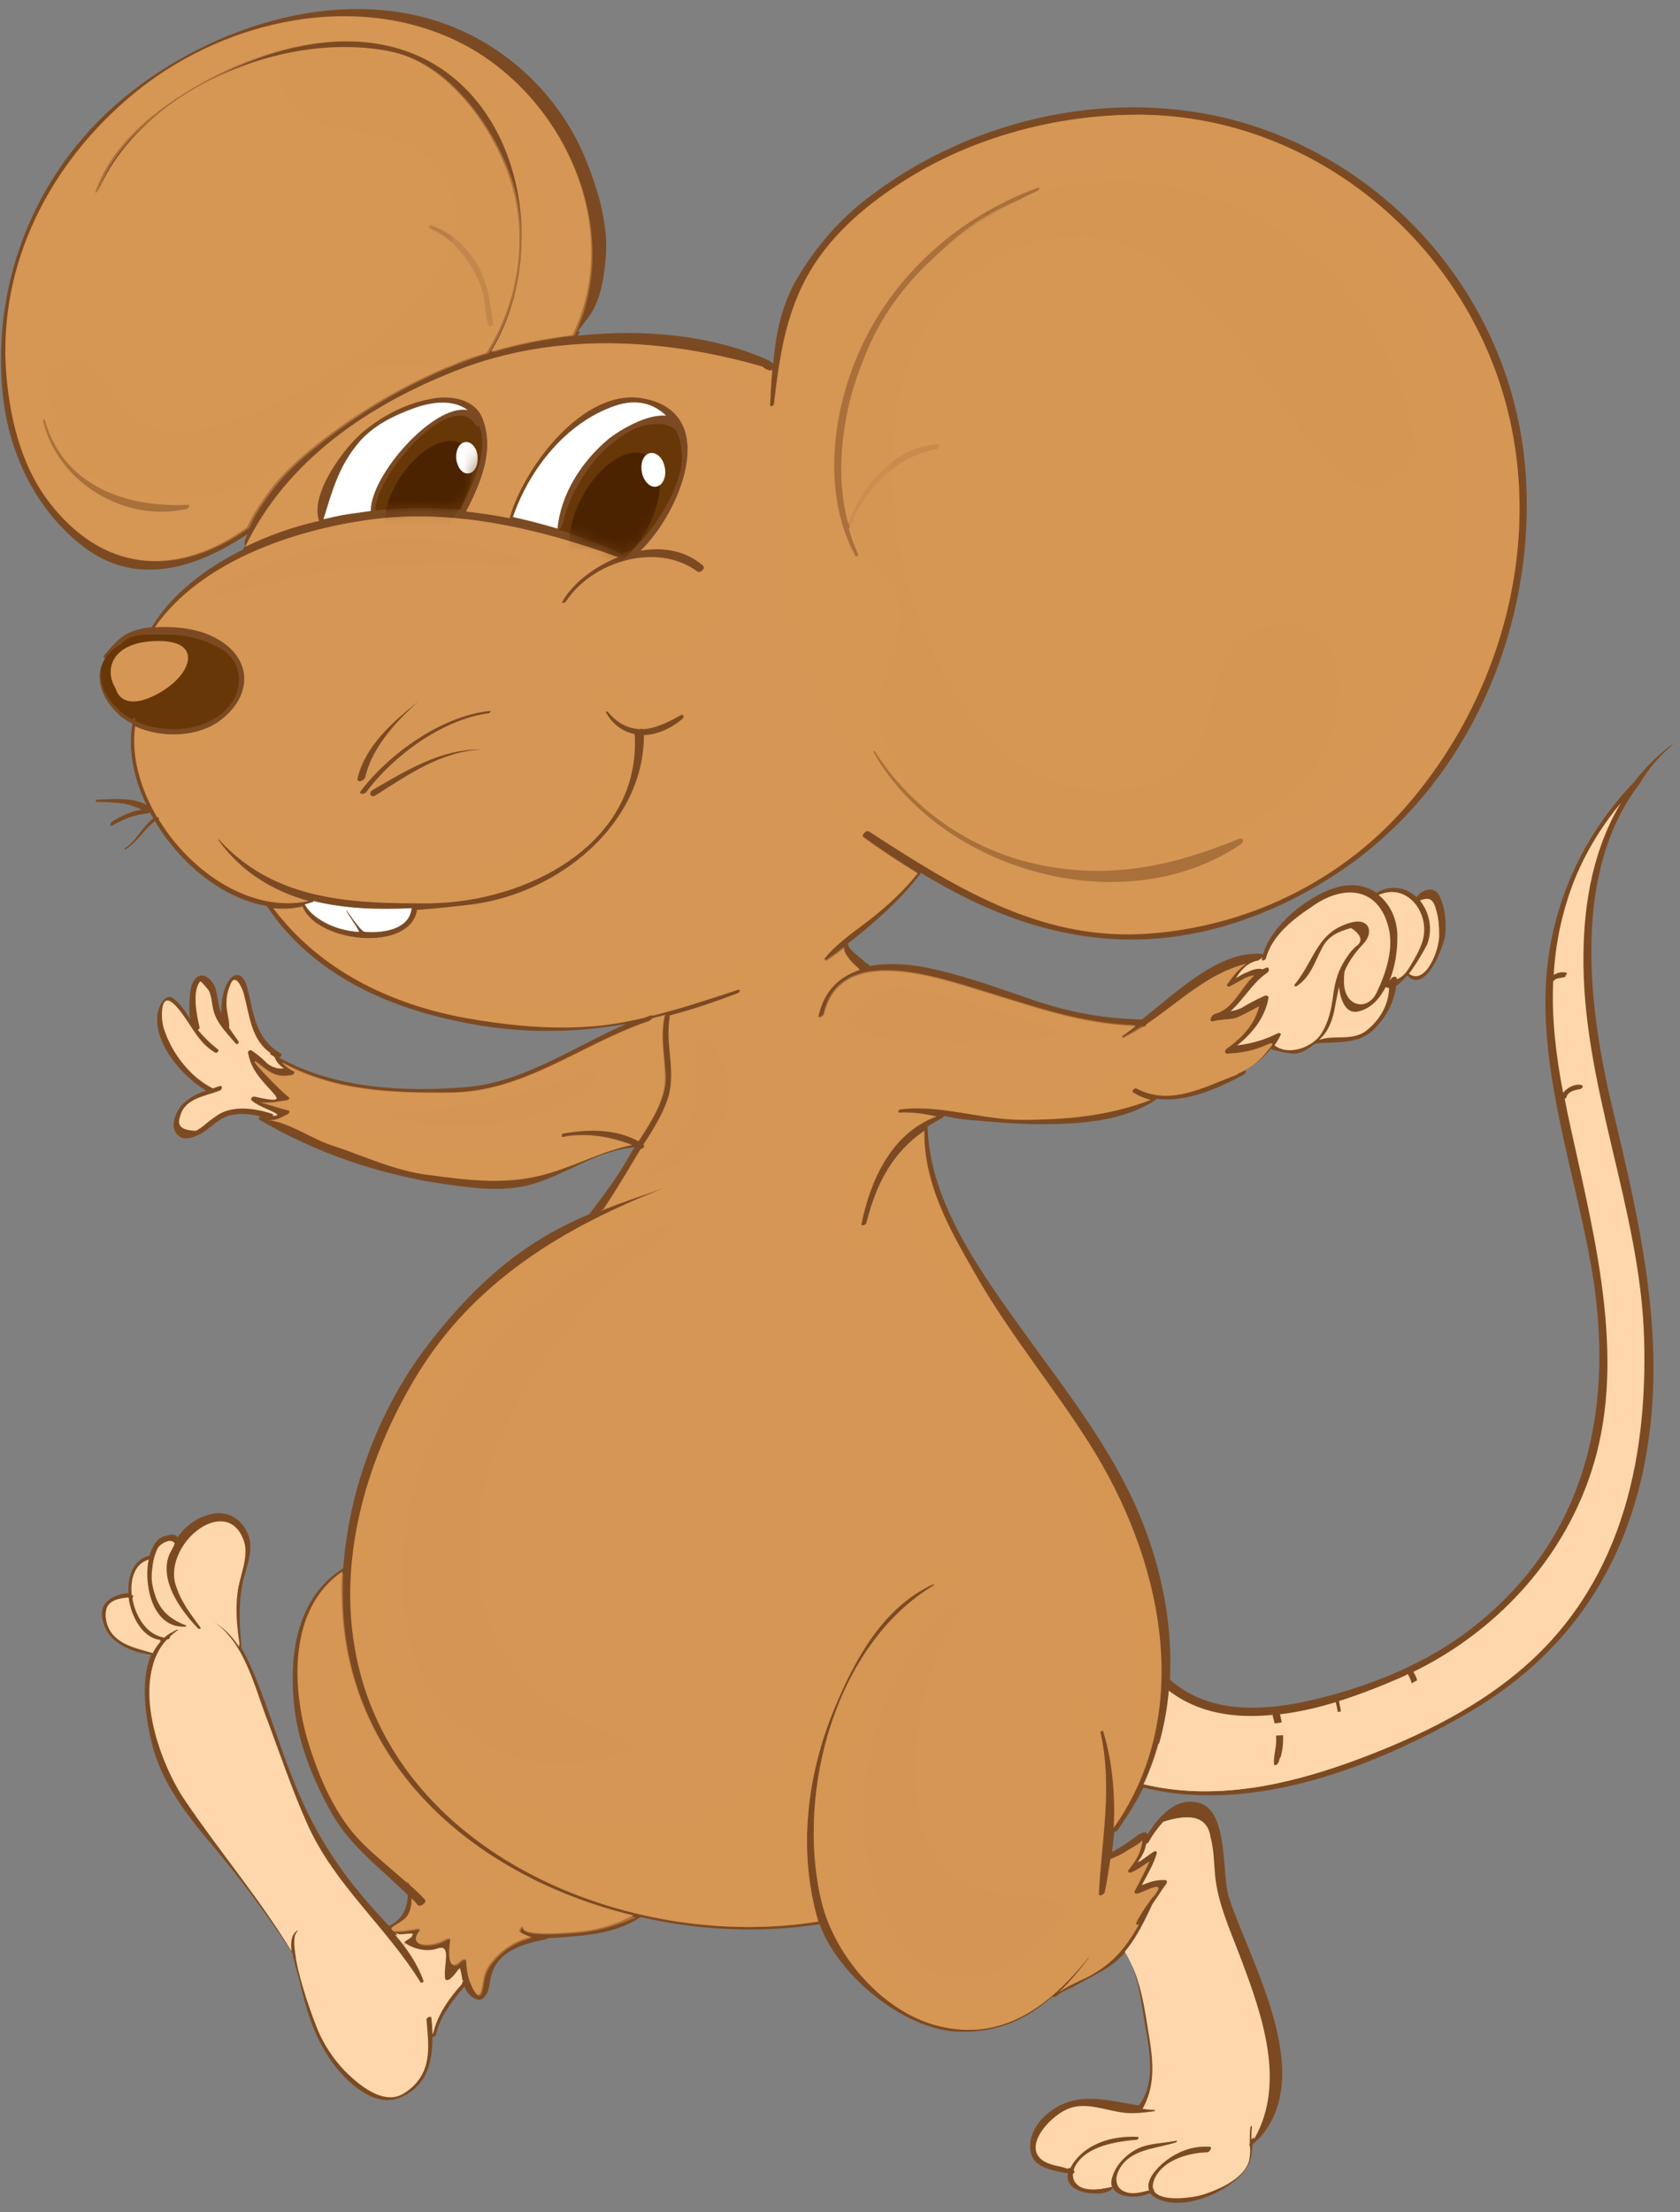 <svg width="136" height="179" viewBox="0 0 136 179" fill="none" xmlns="http://www.w3.org/2000/svg">
<rect x="0" y="0" width="136" height="179" fill="#808080" stroke="none"/>
<path d="M132.288 63.275C128.766 66.931 126.359 71.522 125.467 76.694C123.907 85.744 127.83 95.284 129.078 104.156C130.505 114.633 128.186 124.307 119.805 131.217C116.372 134.07 112.271 135.898 107.991 137.102C103.667 138.305 98.362 139.152 94.706 135.898C94.973 130.949 93.814 125.822 91.63 121.186C89.401 116.505 86.191 112.359 83.159 108.168C79.637 103.264 75.224 97.38 75.09 91.138C75.447 90.915 75.848 90.692 76.249 90.469C76.338 90.425 76.383 90.336 76.427 90.291C77.052 90.425 77.72 90.559 78.344 90.603C80.351 90.781 82.268 90.96 84.274 90.96C87.439 90.96 91.006 90.737 93.68 88.909C96.043 89.221 98.718 88.017 100.68 86.948C100.814 86.903 100.903 86.68 100.814 86.591C101.616 86.145 102.329 85.566 102.909 84.808C102.909 84.808 102.909 84.808 102.909 84.852C102.909 84.897 102.953 84.941 103.043 84.941C103.578 85.075 104.113 85.209 104.648 85.254C105.272 85.298 105.896 84.897 106.431 84.451C108.036 84.228 109.819 84.585 111.112 83.381C112.137 82.445 112.85 81.152 113.029 79.77C113.296 79.592 113.608 79.28 113.92 78.923C115.347 80.483 116.863 76.694 116.997 75.624C117.086 74.599 116.997 73.395 116.506 72.459C116.105 71.656 115.08 71.968 114.678 72.592C113.876 71.835 112.672 71.522 111.424 72.236C110.532 71.612 109.373 71.433 108.08 71.835C105.807 72.548 102.909 74.866 102.24 77.229C102.24 77.229 102.196 77.184 102.151 77.184C98.718 76.872 95.285 80.26 92.432 82.489C89.089 82.4 86.369 81.865 83.293 80.795C80.484 79.815 77.72 78.834 74.823 78.254C73.351 77.987 71.791 77.897 70.409 78.165C70.365 78.031 70.186 77.942 70.097 77.898C69.874 77.719 69.696 77.541 69.473 77.363C69.25 77.184 69.027 77.006 68.849 76.783C68.76 76.694 68.715 76.56 68.626 76.471C68.67 76.471 68.715 76.382 68.626 76.382C68.581 76.382 68.537 76.382 68.537 76.426C70.721 74.732 72.906 72.815 74.555 70.631C79.325 73.529 84.408 75.668 90.203 75.981C97.113 76.382 103.979 73.796 109.507 69.784C119.27 62.651 124.352 50.213 123.505 38.309C122.658 26.049 114.678 15.35 103.31 10.847C92.209 6.434 78.969 9.019 69.74 16.42C67.645 18.114 65.906 20.209 64.524 22.528C63.276 24.668 62.786 27.03 62.607 29.393C62.563 29.393 62.518 29.349 62.474 29.349C62.429 29.304 62.384 29.259 62.34 29.215H62.295L62.251 29.17C57.703 27.119 52.131 26.584 46.781 27.164C46.825 27.119 46.825 27.03 46.915 26.896C46.959 26.807 46.781 26.807 46.736 26.896C47.138 26.228 47.762 25.648 48.163 24.801C48.698 23.642 48.876 22.394 49.01 21.19C49.322 18.381 48.475 15.528 47.45 12.987C45.666 8.529 42.189 4.829 37.909 2.733C29.082 -1.591 18.115 1.619 10.759 7.325C3.136 13.21 -0.787 22.528 0.238 32.068C0.773 36.749 2.868 41.118 6.524 44.06C10.893 47.582 15.841 46.022 20.032 43.213C19.943 43.392 19.898 43.57 19.809 43.793C19.765 43.927 19.809 44.06 19.854 44.194C19.854 44.194 19.809 44.194 19.809 44.239C19.72 44.328 19.675 44.372 19.675 44.462C16.644 45.977 13.925 48.028 12.275 50.748C11.963 50.792 11.695 50.792 11.428 50.881C10.001 51.149 9.333 51.951 8.441 53.021C8.307 53.155 8.441 53.289 8.53 53.244C7.594 54.626 8.129 56.454 9.6 57.791C9.912 58.103 10.313 58.371 10.715 58.549C10.358 60.645 10.804 62.963 11.874 65.147C10.804 64.479 9.021 64.657 7.861 64.701C7.772 64.701 7.683 64.88 7.817 64.88C8.53 64.88 9.243 64.924 9.957 65.014C10.492 65.103 10.982 65.281 11.473 65.504C10.626 65.638 9.778 66.039 9.065 66.485C8.887 66.618 8.887 66.93 9.154 66.752C10.046 66.262 10.938 65.905 11.963 65.816C12.008 65.816 12.097 65.772 12.141 65.727C12.23 65.905 12.32 66.084 12.409 66.217C11.517 66.886 11.071 68.001 10.135 68.625C10.046 68.669 10.091 68.803 10.18 68.714C11.116 68.134 11.651 67.109 12.543 66.44C14.593 69.873 17.981 72.681 21.593 73.306C25.204 78.745 31.177 81.464 37.419 82.712C42.011 83.649 46.38 83.604 50.704 82.846C46.38 84.719 42.367 87.616 37.597 87.973C32.559 88.374 27.076 88.062 22.573 85.566C22.707 85.521 22.885 85.343 22.752 85.254C20.968 84.228 20.612 82.579 20.21 80.751C20.077 80.216 19.898 78.655 19.007 78.923C18.294 79.146 17.848 80.795 17.937 81.954C17.937 81.91 17.892 81.865 17.848 81.821C17.625 81.197 17.625 80.483 17.402 79.859C17.224 79.369 16.599 78.7 16.02 79.012C15.44 79.369 15.396 80.26 15.351 80.84C15.307 81.286 15.306 81.91 15.396 82.445C15.351 82.4 15.351 82.356 15.306 82.311C14.95 81.731 14.593 81.241 14.103 80.84C13.434 80.26 12.944 81.286 12.81 81.776C12.23 84.183 14.682 87.081 16.689 88.24C16.02 88.463 15.351 88.775 14.816 89.31C14.326 89.801 13.791 90.915 14.192 91.584C14.682 92.431 15.574 92.074 16.287 91.718C17.045 91.272 17.536 90.648 18.338 90.336C19.185 90.024 20.21 90.113 21.102 90.336C20.968 90.38 20.879 90.514 21.013 90.603C25.516 93.278 30.91 95.106 36.081 95.819C38.31 96.131 40.54 96.443 42.724 95.908C45.756 95.15 48.163 93.1 51.373 92.832C51.194 93.1 51.016 93.367 50.882 93.635C49.946 95.284 48.832 96.755 47.717 98.227C45.978 98.984 44.284 99.832 42.679 100.946C39.514 103.086 36.839 105.939 34.521 108.971C30.732 113.964 28.235 120.473 27.789 126.892C24.134 129.166 23.42 133.58 23.777 137.637C24.044 140.757 25.248 143.833 26.764 146.553C28.324 149.406 30.821 151.145 33.005 153.329C33.005 154.399 32.515 155.38 31.489 155.826C30.91 155.202 30.33 154.577 29.751 153.909C27.611 151.457 25.872 148.826 24.535 145.884C23.197 142.986 22.261 139.821 21.102 136.789C20.656 135.63 20.166 134.382 19.497 133.268C19.542 133.268 19.542 133.223 19.542 133.178C19.363 131.306 19.274 129.255 19.809 127.427C20.032 126.625 20.344 125.689 20.255 124.842C20.077 123.37 18.784 122.167 17.224 122.479C15.975 122.746 15.039 123.415 14.37 124.396C14.192 124.039 13.657 124.173 13.167 124.351C12.587 124.574 12.275 125.287 12.097 125.867C10.804 126.179 10.313 127.517 10.403 128.899C9.333 128.988 8.084 129.523 8.263 130.816C8.53 132.822 10.403 133.624 12.23 133.892C11.294 136.121 11.829 139.241 12.364 141.337C13.167 144.324 15.128 146.865 17.09 149.183C19.497 152.036 21.637 154.934 23.688 158.055C23.822 158.902 24.134 159.793 24.223 160.195C24.802 162.647 25.427 164.876 26.942 166.926C28.012 168.398 30.286 170.582 32.337 169.735C34.566 168.843 35.011 166.882 35.011 164.787C35.101 164.831 35.234 164.742 35.279 164.653C35.636 163.137 36.616 161.889 37.597 160.73C37.776 161.22 38.088 161.621 38.712 161.8C39.068 161.889 39.38 161.398 39.47 161.175C39.603 160.908 39.648 160.462 39.693 160.195C40.094 157.832 42.323 157.297 44.24 156.896C44.284 156.896 44.329 156.851 44.373 156.807C45.265 156.807 46.201 156.673 46.959 156.628C48.698 156.45 50.392 156.093 51.863 155.112C56.678 156.227 61.671 156.405 66.352 155.692C67.823 159.793 73.084 164.162 77.453 164.385C80.707 164.519 83.115 163.405 85.21 161.532C85.255 161.621 85.388 161.577 85.478 161.532C85.522 161.532 85.522 161.532 85.567 161.488C85.879 161.131 86.681 160.908 87.082 160.64C87.974 160.15 88.866 159.704 89.713 159.169C90.248 158.813 90.694 158.411 91.139 157.921C91.986 159.526 92.299 161.265 92.566 163.048C92.923 165.366 93.725 168.219 92.254 170.27C92.209 170.315 92.209 170.359 92.209 170.359C89.445 169.913 86.86 169.066 84.541 171.251C83.694 172.053 83.07 173.346 83.561 174.505C83.917 175.397 85.478 175.709 86.458 175.843C86.102 177.448 88.866 177.804 89.891 177.225C89.98 177.18 90.025 177.091 90.069 177.002C90.515 177.893 92.165 177.893 93.101 177.448C93.368 177.804 93.859 178.027 94.483 178.161C96.4 178.518 98.674 177.537 100.1 176.333C101.215 175.397 101.348 174.55 101.393 173.48C101.571 173.391 101.705 173.257 101.794 173.123C101.839 173.123 101.839 173.079 101.883 173.079C106.654 167.907 101.215 158.813 99.476 153.507C98.897 151.724 99.476 146.597 97.113 145.884C95.241 145.349 93.859 146.909 92.923 148.381C92.878 148.336 92.833 148.336 92.789 148.381C92.833 148.291 92.789 148.202 92.7 148.247C92.254 148.291 91.853 148.693 91.451 148.96C91.006 149.272 90.515 149.584 90.025 149.852C90.069 149.317 90.159 148.782 90.203 148.202C90.292 148.202 90.426 148.158 90.471 148.069C91.273 146.954 91.986 145.795 92.566 144.636C101.438 146.82 111.335 142.942 118.958 138.528C126.403 134.159 131.084 127.695 132.957 119.269C135.186 109.06 132.823 99.252 130.46 89.355C128.499 81.018 127.339 70.453 132.734 63.409C133.402 62.249 134.249 61.269 135.275 60.377C135.319 60.288 135.409 60.243 135.453 60.154C134.16 61.135 133.135 62.16 132.288 63.275Z" fill="#7C4A22"/>
<path d="M33.897 156.093C34.298 156.004 34.477 155.959 33.897 156.093V156.093Z" fill="white"/>
<path d="M110.621 83.381C109.507 84.272 108.036 83.693 106.787 84.139C106.832 84.094 106.921 84.005 106.966 83.96C107.634 83.292 107.946 82.266 108.08 81.419C108.169 80.884 108.303 80.349 108.392 79.859C108.526 80.973 108.972 82.132 110.042 81.82C111.023 81.553 111.691 80.795 112.182 79.859C112.271 79.903 112.36 79.948 112.449 79.948C112.405 81.33 111.691 82.534 110.621 83.381Z" fill="#FFD7AD"/>
<path d="M114.946 72.861C115.837 72.504 116.06 72.861 116.283 73.708C116.461 74.332 116.506 75.001 116.506 75.625C116.551 76.784 115.436 79.771 114.054 78.79C114.767 77.854 115.391 76.695 115.525 76.428C116.016 75.179 115.704 73.797 114.946 72.861Z" fill="#FFD7AD"/>
<path d="M115.124 76.247C114.901 76.916 114.545 77.54 114.188 78.119C113.876 78.654 113.564 79.055 113.074 79.234C113.074 79.189 113.074 79.189 113.074 79.189C113.074 78.877 112.583 79.055 112.539 79.323H112.494C112.94 78.208 113.118 76.96 113.118 75.935C113.163 74.419 112.539 73.171 111.602 72.413C114.01 71.343 115.882 74.062 115.124 76.247Z" fill="#FFD7AD"/>
<path d="M101.839 77.719C101.883 77.719 101.928 77.674 101.973 77.63C102.017 77.63 102.106 77.54 102.195 77.451C102.195 77.496 102.151 77.54 102.151 77.63C102.106 77.808 102.418 77.674 102.463 77.585C102.998 75.624 104.737 74.331 106.342 73.261C108.883 71.522 111.602 71.834 112.405 75.044C112.85 76.783 112.182 78.789 111.424 80.349C110.755 81.687 109.239 81.508 108.883 80.126C108.749 79.591 108.793 79.101 108.838 78.611C109.15 77.853 109.641 77.139 110.309 76.426C111.29 75.445 110.844 74.242 109.373 74.643C106.609 75.401 106.475 77.585 104.826 79.636C104.692 79.77 104.87 79.859 105.004 79.769C106.119 79.012 106.431 77.808 107.055 76.649C107.545 75.713 108.392 75.356 109.373 75.088C110.265 75.668 110.354 76.203 109.73 76.604C109.507 76.827 109.328 77.005 109.15 77.273C108.348 78.388 108.08 79.324 107.902 80.661C107.768 81.687 107.545 82.667 107.01 83.559C106.342 84.718 104.335 85.476 103.176 84.584C103.355 84.317 103.533 84.049 103.667 83.737C103.756 83.603 103.533 83.559 103.444 83.603C102.374 84.138 101.304 84.451 100.145 84.584C101.393 83.603 102.418 82.311 102.686 80.75C102.73 80.527 102.418 80.527 102.285 80.617C101.661 80.884 101.126 81.196 100.501 81.553C100.234 81.687 99.922 81.776 99.61 81.82C100.68 80.884 101.393 79.502 102.597 78.7C102.775 78.566 102.775 78.209 102.508 78.298C102.418 78.343 102.285 78.388 102.195 78.432C101.883 78.298 101.348 78.477 101.081 78.611C100.724 78.744 100.412 78.922 100.056 79.145C100.501 78.388 101.081 77.853 101.839 77.719Z" fill="#FFD7AD"/>
<path d="M4.295 41.03C1.665 37.864 0.684 33.54 0.461 29.528C0.015 20.611 4.563 12.453 11.473 7.059C18.561 1.575 28.815 -0.654 37.062 3.358C45.533 7.504 50.571 18.427 46.335 27.12C44.062 27.388 41.833 27.834 39.737 28.458C44.775 20.21 42.189 6.524 31.802 3.804C26.987 2.556 21.682 3.982 17.357 6.167C13.479 8.173 9.199 11.205 7.728 15.529C7.683 15.663 7.862 15.574 7.906 15.529C11.473 7.192 23.019 2.422 31.579 4.161C36.171 5.097 39.737 10.09 41.208 14.281C42.858 18.917 42.011 24.445 39.381 28.547C38.177 28.903 37.018 29.305 35.948 29.795C32.025 31.489 28.28 33.763 24.936 36.527C23.643 37.597 22.44 38.8 21.503 40.138C21.058 40.807 20.567 41.475 20.211 42.233C20.122 42.367 20.077 42.545 19.988 42.679C14.504 46.602 8.709 46.424 4.295 41.03Z" fill="#D69655"/>
<path d="M10.715 58.193C8.308 56.944 6.836 53.735 9.868 52.085C9.913 52.041 9.913 51.951 9.868 51.996C9.823 52.041 9.779 52.041 9.734 52.085C9.913 51.951 10.091 51.818 10.269 51.728C11.205 51.194 12.632 51.372 13.657 51.372C15.129 51.372 16.511 51.728 17.759 52.442C19.899 53.556 19.721 56.231 18.026 57.658C16.109 59.263 13.167 59.352 10.938 58.327C10.938 58.282 10.938 58.193 10.982 58.148C10.982 57.97 10.76 58.059 10.715 58.193Z" fill="#683707"/>
<path d="M10.715 58.193C8.308 56.944 6.836 53.735 9.868 52.085C9.913 52.041 9.913 51.951 9.868 51.996C9.823 52.041 9.779 52.041 9.734 52.085C9.913 51.951 10.091 51.818 10.269 51.728C11.205 51.194 12.632 51.372 13.657 51.372C15.129 51.372 16.511 51.728 17.759 52.442C19.899 53.556 19.721 56.231 18.026 57.658C16.109 59.263 13.167 59.352 10.938 58.327C10.938 58.282 10.938 58.193 10.982 58.148C10.982 57.97 10.76 58.059 10.715 58.193Z" fill="#683707"/>
<path d="M17.58 90.247C17.268 90.47 17.001 90.648 16.689 90.916C16.421 91.138 16.154 91.361 15.842 91.495C14.683 91.451 14.281 91.094 14.594 90.291C14.95 88.865 16.644 88.686 17.803 88.241C17.982 88.151 18.071 87.795 17.759 87.884C17.58 87.929 17.402 88.018 17.224 88.062C15.351 87.126 13.88 85.165 13.256 83.203C13.122 82.713 13.078 82.222 13.122 81.732C13.301 79.904 14.594 81.821 14.861 82.178C15.663 83.292 16.154 84.407 17.402 85.165C17.536 85.254 17.803 85.031 17.625 84.897C17.001 84.407 16.511 83.916 16.02 83.337C16.109 83.292 16.154 83.203 16.154 83.114C15.931 82.178 15.53 80.216 16.198 79.414C16.243 79.325 16.778 79.993 16.823 80.038C17.135 80.439 17.135 81.197 17.268 81.687C17.491 82.757 18.383 83.604 19.096 84.451C19.185 84.54 19.364 84.407 19.319 84.273C19.052 83.916 18.784 83.515 18.517 83.114C18.561 83.114 18.561 83.069 18.561 83.069C18.561 82.401 18.294 81.776 18.338 81.063C18.338 80.617 18.427 80.216 18.606 79.77C19.007 78.567 19.587 79.904 19.72 80.35C20.211 82.133 20.3 84.095 21.905 85.209C21.86 85.254 21.86 85.298 21.86 85.298C21.994 85.388 22.128 85.432 22.217 85.521C22.395 85.922 22.484 86.056 22.975 86.457C22.351 86.502 21.816 86.279 21.414 85.833C21.102 85.521 20.746 85.254 20.345 84.986C20.255 84.897 20.032 85.075 20.077 85.209C20.3 86.279 20.746 86.903 21.459 87.706C22.484 88.865 23.198 89.311 20.612 88.731C20.478 88.686 20.255 88.865 20.345 88.999C20.879 89.623 23.376 90.247 22.083 90.291C22.128 90.202 22.128 90.158 21.994 90.113C20.657 89.667 18.829 89.4 17.58 90.247Z" fill="#FFD7AD"/>
<path d="M45.577 91.987C47.628 91.675 49.278 91.942 51.15 92.655C48.876 93.101 46.825 94.216 44.596 94.885C41.164 95.954 38.088 95.509 34.61 95.063C31.891 94.706 29.394 93.502 26.808 92.655C25.382 92.21 23.242 90.739 21.726 90.649C22.306 90.694 22.796 90.426 23.287 90.159C23.376 90.114 23.554 89.891 23.331 89.847C22.529 89.668 21.726 89.356 20.968 89.178C21.682 89.312 22.484 89.133 23.197 89.044C23.287 89.044 23.509 88.866 23.376 88.777C22.93 88.509 19.319 84.809 21.058 86.191C21.994 86.904 22.529 87.216 23.643 86.994C23.732 86.994 23.911 86.771 23.777 86.682C23.376 86.503 23.064 86.236 22.796 85.968C26.987 88.287 31.668 88.465 36.438 88.42C42.456 88.376 47.048 84.497 52.532 82.625C52.621 82.58 52.71 82.491 52.799 82.402C53.156 82.313 53.513 82.223 53.869 82.134C53.825 82.179 53.78 82.223 53.78 82.268C53.423 83.962 53.825 85.522 53.825 87.216C53.869 89 52.71 90.738 51.685 92.343C49.812 91.318 47.628 91.363 45.577 91.719C45.488 91.719 45.354 92.031 45.577 91.987Z" fill="#D69655"/>
<path d="M9.243 132.375C8.708 131.84 8.441 130.949 8.619 130.236C8.797 129.478 9.734 129.299 10.402 129.299C10.625 130.949 11.606 132.598 13.033 132.777C12.765 133.089 12.542 133.401 12.364 133.757C11.205 133.401 10.09 133.222 9.243 132.375Z" fill="#FFD7AD"/>
<path d="M35.011 164.653C35.011 164.207 34.967 163.716 34.922 163.271C34.922 163.048 34.432 163.271 34.476 163.493C34.655 165.633 35.056 167.907 32.693 169.378C31.222 170.314 29.439 168.977 28.413 168.041C27.12 166.882 26.095 165.321 25.516 163.716C25.248 163.048 24.312 160.462 23.955 158.5V158.456V158.411C23.777 157.386 23.732 156.539 24.089 156.271C24.134 156.227 24.089 156.182 24.044 156.227C23.599 156.494 23.509 157.163 23.599 157.876C20.968 153.552 17.803 149.852 14.994 145.706C12.944 142.719 10.492 136.031 13.479 132.777C13.523 132.777 13.523 132.777 13.568 132.777C13.657 132.777 13.791 132.599 13.701 132.554C13.924 132.376 14.103 132.197 14.37 132.019C14.459 131.93 14.415 131.796 14.281 131.885C13.924 132.064 13.568 132.242 13.3 132.509C12.097 132.287 11.383 131.35 10.937 130.191C10.848 129.924 10.759 129.612 10.715 129.3C10.804 129.21 10.848 129.077 10.715 129.077C10.715 129.077 10.715 129.077 10.67 129.077C10.536 127.918 10.804 126.625 12.007 126.313C12.007 126.357 12.007 126.402 11.963 126.446C11.606 128.453 12.319 131.885 14.95 131.752C14.994 131.752 15.217 131.573 15.084 131.529C13.479 130.905 12.721 130.057 12.364 128.363C12.23 127.784 12.275 127.204 12.364 126.625C12.409 126.179 12.587 125.733 12.765 125.332C12.899 125.109 13.791 124.485 14.103 125.02C13.969 125.287 13.835 125.51 13.701 125.778C12.765 127.962 14.549 130.414 15.975 131.885C16.064 131.974 16.332 131.796 16.243 131.707C15.396 130.548 14.593 129.523 14.192 128.141C13.3 124.886 18.383 120.918 19.72 124.886C20.121 126.134 19.319 127.739 19.185 128.988C19.007 130.414 19.14 131.841 19.363 133.267C18.873 132.509 18.249 131.796 17.402 131.306C17.357 131.261 17.223 131.35 17.313 131.395C19.72 133.044 20.522 136.433 21.503 139.063C22.573 142.005 23.554 144.992 24.891 147.845C27.12 152.66 31.222 156.048 33.986 160.507C34.075 160.64 34.343 160.462 34.298 160.328C33.808 158.902 32.961 157.698 31.98 156.539C32.024 156.539 32.114 156.583 32.247 156.628C32.648 156.762 34.12 156.271 32.871 157.029C32.782 157.074 32.604 157.252 32.738 157.341C33.451 157.876 34.521 158.099 35.368 157.787C36.572 157.386 35.769 159.214 35.992 160.239C36.037 160.417 36.26 160.328 36.349 160.284C37.285 159.526 37.151 158.812 37.374 160.239C37.374 160.328 37.419 160.417 37.419 160.507C36.393 161.621 35.368 163.048 35.011 164.653Z" fill="#FFD7AD"/>
<path d="M47.093 156.271C46.603 156.316 42.145 156.762 42.323 155.915C42.323 155.825 42.234 155.87 42.189 155.915C42.145 156.004 42.1 156.048 42.055 156.138C42.011 156.182 42.011 156.227 42.055 156.271C42.323 156.494 42.679 156.628 42.992 156.717C41.699 157.029 40.629 157.698 39.737 158.812C39.514 159.08 39.202 159.615 39.158 160.016C39.024 160.596 38.935 162.602 38.043 160.373C37.82 159.838 37.776 159.214 37.731 158.679C37.731 158.411 37.419 158.545 37.285 158.634C36.126 159.793 36.349 157.609 36.438 156.985C36.483 156.762 36.171 156.851 36.081 156.895C35.145 157.52 32.872 157.653 33.942 156.227C34.031 156.093 33.942 156.048 33.808 156.048C33.228 156.138 32.203 156.316 31.802 156.227C31.757 156.182 31.712 156.093 31.668 156.048C31.712 155.959 31.846 155.825 32.114 155.692C32.381 155.513 32.782 155.29 32.961 155.023C33.273 154.533 33.317 154.087 33.317 153.596C33.496 153.775 33.674 153.953 33.808 154.131C34.031 154.354 34.61 153.908 34.387 153.686C33.986 153.24 33.54 152.838 33.094 152.437C33.094 152.393 33.094 152.348 33.05 152.304C33.05 152.259 32.961 152.259 32.916 152.304C31.712 151.234 30.42 150.208 29.305 149.094C27.165 146.954 25.872 143.922 24.981 141.069C23.599 136.566 23.331 130.147 27.7 127.16C27.611 128.408 27.656 129.656 27.745 130.904C28.77 143.788 39.38 152.125 51.284 154.978C49.946 155.647 48.653 156.093 47.093 156.271Z" fill="#D69655"/>
<path d="M92.789 149.182C92.878 149.182 92.967 149.093 93.012 149.004C93.324 148.424 93.725 147.889 94.171 147.399C96.489 146.686 97.737 147.087 97.96 148.692C98.228 149.673 98.228 150.698 98.317 151.723C98.54 153.997 99.565 156.226 100.367 158.366C102.106 162.958 104.068 168.486 101.393 173.033C101.348 173.078 101.304 173.078 101.304 173.122C101.304 172.81 101.304 172.454 101.348 172.097C101.348 171.919 101.036 172.053 101.036 172.186C100.992 172.632 100.992 173.078 100.992 173.479C100.947 173.568 100.947 173.613 100.992 173.657C100.992 173.97 100.992 174.237 100.992 174.549C100.858 176.199 98.451 177.224 97.158 177.625C96.578 177.804 93.992 178.205 93.413 177.269C93.457 177.179 93.413 177.135 93.368 177.135C93.279 176.912 93.324 176.6 93.502 176.199C94.215 174.772 96.177 174.192 97.648 174.192C97.871 174.192 98.228 173.702 97.915 173.702C96.221 173.568 94.483 174.371 93.368 175.664C92.833 176.288 92.7 176.823 92.833 177.269C92.254 177.402 91.629 177.581 91.005 177.313C90.292 177.001 90.248 176.243 90.56 175.619C91.451 173.836 93.591 173.88 95.196 173.345C95.285 173.301 95.33 173.167 95.196 173.212C94.082 173.435 93.011 173.39 91.942 173.88C91.05 174.326 90.203 175.173 89.891 176.109C89.802 176.466 89.802 176.778 89.846 177.001C89.802 177.001 89.757 177.001 89.713 177.001C89.044 177.135 88.509 177.224 87.84 177.09C87.171 176.912 86.815 176.466 86.859 175.887C86.993 175.797 87.038 175.664 86.904 175.619C86.948 175.485 86.993 175.352 87.038 175.262C87.974 173.613 90.292 173.301 91.986 173.167C92.075 173.167 92.254 172.944 92.12 172.9C90.025 172.766 87.484 173.479 86.458 175.485C86.057 175.352 85.656 175.262 85.254 175.173C82.134 174.326 84.898 171.161 86.592 170.581C87.751 170.18 89.311 170.76 90.47 170.938C91.451 171.116 92.432 170.983 93.413 170.849C93.457 170.849 93.546 170.715 93.457 170.715C93.145 170.715 92.789 170.671 92.477 170.626L92.521 170.581C93.502 168.798 93.368 166.926 93.056 164.964C92.655 162.557 92.387 160.06 91.05 157.92C91.986 156.806 92.655 155.424 93.279 154.086C93.68 153.507 94.037 152.927 94.438 152.392C94.483 152.303 94.483 152.125 94.349 152.125C93.636 152.08 93.056 152.258 92.432 152.526C92.878 151.679 93.368 150.876 93.636 149.985C93.725 149.717 93.413 149.762 93.279 149.851C92.878 150.119 92.477 150.431 92.075 150.698C92.477 150.163 92.7 149.717 92.789 149.182Z" fill="#FFD7AD"/>
<path d="M49.277 35.502C50.124 34.834 52.309 33.496 53.914 33.63C52.933 32.649 51.506 32.248 49.812 32.827C45.844 34.165 42.858 37.954 41.52 41.833C42.724 42.1 43.928 42.412 45.131 42.769C45.399 39.96 47.093 37.33 49.277 35.502Z" fill="white"/>
<path d="M121.098 30.107C116.774 18.204 105.45 9.511 92.611 9.288C86.191 9.198 79.504 10.848 73.976 14.147C70.944 15.975 68.002 18.248 65.996 21.28C63.677 24.802 63.142 28.591 62.652 32.693C62.652 32.827 62.34 32.96 62.34 32.782C62.385 31.846 62.429 30.865 62.518 29.929C62.474 29.929 62.429 29.973 62.429 29.973C62.385 29.973 62.385 29.973 62.385 29.973C62.34 29.973 62.34 29.973 62.295 29.973C62.072 29.929 61.939 29.84 61.76 29.706C61.76 29.706 61.76 29.661 61.716 29.661C53.647 27.343 44.953 26.853 36.973 29.973C29.885 32.737 23.198 37.24 19.854 44.239C21.771 43.303 23.822 42.59 25.828 42.144C25.025 39.915 28.012 35.992 29.573 34.788C31.178 33.495 33.005 32.604 35.012 32.247C36.438 31.98 38.355 32.247 39.024 33.763C40.094 36.349 38.935 39.068 37.731 41.386C38.89 41.52 40.094 41.698 41.253 41.921C42.367 37.864 47.271 31.266 52.131 32.247C58.417 33.451 55.029 41.52 51.863 44.551C53.691 44.239 55.519 44.551 56.901 45.755C57.169 45.978 56.678 46.424 56.455 46.245C53.201 43.838 47.94 45.398 45.8 48.697C45.711 48.831 45.399 48.831 45.533 48.653C46.424 47.137 48.118 45.844 50.035 45.086C43.66 42.768 36.661 41.119 29.885 42.055C23.733 42.902 16.243 45.443 12.543 50.748C14.103 50.659 15.842 50.837 17.134 51.462C20.433 52.977 20.612 56.187 17.848 58.282C16.02 59.664 13.078 59.754 10.938 58.773C10.626 61.18 11.339 63.766 12.721 66.129C12.855 66.084 12.899 66.218 12.855 66.307C15.485 70.632 20.389 73.886 24.981 72.905C22.128 72.103 19.542 70.587 17.669 67.957C17.669 67.912 17.714 67.912 17.714 67.912C21.949 72.593 27.745 73.084 33.674 73.084H33.719C34.075 73.084 34.477 73.084 34.833 73.084C42.59 72.994 51.908 68.313 51.373 59.397C50.481 59.219 49.634 58.684 49.055 57.658C49.01 57.614 49.144 57.525 49.188 57.569C49.991 58.55 50.883 58.951 51.819 58.996C51.908 58.951 51.997 58.951 52.042 58.996C53.022 58.951 54.048 58.461 55.073 57.881C55.341 57.703 55.43 58.06 55.207 58.193C54.271 58.996 53.156 59.442 52.131 59.486C52.131 66.753 45.132 72.281 38.266 73.173C36.795 73.351 35.279 73.529 33.763 73.618C33.228 77.096 25.649 76.293 24.49 73.351C23.688 73.529 22.886 73.574 22.128 73.485C25.872 78.478 31.579 81.242 37.642 82.356C40.896 82.936 44.24 83.293 47.539 83.07C49.099 82.981 50.615 82.713 52.131 82.356C52.309 82.312 52.443 82.223 52.621 82.178C52.71 82.133 52.8 82.133 52.844 82.178C55.162 81.599 57.436 80.841 59.754 80.083C59.977 79.994 59.888 80.306 59.754 80.35C57.882 81.064 56.054 81.688 54.181 82.178C54.181 82.178 54.226 82.223 54.226 82.267C53.87 84.184 54.538 86.057 54.271 87.974C54.092 89.4 53.112 91.005 52.354 92.209C52.264 92.343 52.175 92.476 52.086 92.61C52.264 92.744 52.042 92.967 51.863 92.967C50.883 94.616 49.902 96.266 48.832 97.871C48.787 97.871 48.743 97.915 48.698 97.915C48.654 97.96 48.609 98.004 48.564 98.004C50.303 97.291 52.086 96.712 53.87 96.087C45.711 99.253 38.355 103.666 33.719 111.334C29.796 117.799 27.388 125.779 28.726 133.357C31.579 149.986 51.016 157.966 66.263 155.47C66.263 155.425 66.219 155.425 66.219 155.381C64.569 149.719 65.327 143.567 67.556 138.217C69.205 134.249 71.479 130.058 75.536 128.186C75.625 128.141 75.625 128.231 75.581 128.275C67.6 133.09 64.48 144.949 66.441 153.597C67.422 158.055 71.301 162.692 75.848 163.896C81.153 165.278 84.943 162.291 88.108 158.412C88.108 158.368 88.197 158.412 88.153 158.412C87.395 159.393 86.637 160.329 85.79 161.132C85.79 161.132 85.79 161.132 85.834 161.132C86.592 160.552 87.796 160.151 88.509 159.705C90.292 158.68 91.318 157.298 92.209 155.693C92.076 155.782 91.897 155.737 91.987 155.559C92.343 154.846 92.789 154.221 93.235 153.597C93.235 153.553 93.279 153.553 93.324 153.508C93.324 153.464 93.368 153.464 93.368 153.464C93.681 153.062 94.216 152.394 93.146 152.795C92.834 152.929 92.477 153.062 92.165 153.196C92.031 153.241 91.764 153.241 91.853 153.018C92.254 152.215 92.7 151.413 93.056 150.61C92.566 150.922 92.12 151.279 91.585 151.502C91.362 151.591 91.229 151.413 91.407 151.235C91.987 150.521 92.388 149.852 92.477 148.916C92.12 149.273 91.541 149.54 91.139 149.808C90.738 150.075 90.292 150.254 89.891 150.432C89.757 151.324 89.624 152.171 89.445 153.062C89.401 153.285 88.91 153.553 88.955 153.196C89.178 148.738 90.07 144.681 89.089 140.178C89.089 140.089 89.267 139.955 89.312 140.089C90.07 142.586 90.292 145.261 90.159 147.891C96.846 138.395 93.993 125.957 88.197 116.818C85.344 112.315 81.911 108.169 79.236 103.577C77.052 99.788 74.778 95.998 74.823 91.496C72.281 93.234 70.944 95.731 70.142 98.941C70.097 99.119 69.696 99.253 69.74 99.03C70.454 95.463 72.192 91.674 75.803 90.336C74.823 90.114 73.842 89.98 72.817 90.024C72.594 90.024 72.772 89.757 72.906 89.757C76.115 89.356 79.504 90.604 82.714 90.604C86.414 90.604 89.713 90.292 93.146 88.999C92.655 88.865 92.165 88.687 91.719 88.375C91.541 88.286 91.853 88.018 91.987 88.063C94.751 89.534 97.515 87.929 100.145 86.948C100.145 86.904 100.189 86.904 100.234 86.859C101.081 86.502 101.839 85.968 102.419 85.254C102.597 85.031 102.731 84.853 102.864 84.719C103.221 84.229 102.864 84.407 102.106 84.719C101.215 85.076 100.279 85.21 99.342 85.254C99.075 85.254 99.164 84.942 99.298 84.853C100.502 84.006 101.571 82.891 101.928 81.42C101.349 81.732 100.769 82.044 100.189 82.312C99.61 82.535 98.897 82.445 98.272 82.624C97.782 82.758 98.005 82.178 98.317 82.044C99.833 81.688 100.412 79.949 101.527 78.924C101.259 78.968 101.036 79.013 100.769 79.147C100.368 79.369 99.967 79.592 99.565 79.815C99.432 79.86 99.253 79.771 99.342 79.637C99.788 79.013 100.279 78.389 100.858 77.987C97.782 78.745 95.464 81.064 92.834 82.847C92.789 82.936 92.7 83.07 92.566 83.07H92.522C92.031 83.382 91.541 83.694 91.006 83.961C90.827 84.05 90.783 83.872 90.916 83.783C91.273 83.56 91.585 83.293 91.942 83.025C87.484 82.847 83.962 81.554 79.682 80.261C75.893 79.102 68.002 76.338 66.709 82.089C66.664 82.267 66.174 82.49 66.263 82.223C66.709 80.127 68.002 79.013 69.607 78.478C69.517 78.389 69.428 78.299 69.384 78.255C69.116 78.032 68.849 77.764 68.671 77.497C68.537 77.319 68.269 76.918 68.358 76.695C67.913 77.051 67.467 77.363 67.021 77.675C66.843 77.809 66.664 77.675 66.798 77.497C67.868 76.204 69.339 75.268 70.632 74.243C71.969 73.173 73.218 72.013 74.288 70.676C72.817 69.784 71.345 68.804 69.919 67.778C69.651 67.6 70.142 67.11 70.365 67.288C77.096 71.657 83.962 75.981 92.343 75.58C100.234 75.179 107.724 71.791 113.118 66.04C121.945 56.499 125.556 42.367 121.098 30.107Z" fill="#D69655"/>
<path d="M29.528 75.401C29.305 75.401 28.681 74.554 28.057 73.662C27.879 73.618 29.216 75.401 29.038 75.401C26.898 75.267 25.204 74.197 24.669 73.172C24.892 73.127 25.115 73.038 25.293 72.993C25.337 72.993 25.382 72.949 25.382 72.904C27.879 73.528 30.643 73.618 33.318 73.484C33.184 75 31.445 75.535 29.528 75.401Z" fill="white"/>
<path d="M30.018 41.341C29.394 41.43 28.77 41.519 28.146 41.608C27.477 41.697 26.853 41.876 26.184 42.009C26.898 39.736 27.388 37.774 29.038 35.812C30.197 34.431 31.936 33.584 33.585 33.004C34.967 32.514 36.661 32.291 37.865 33.182C35.101 32.647 29.974 38.487 30.018 41.341Z" fill="white"/>
<path d="M38.533 34.43C38.578 34.519 38.667 34.519 38.801 34.474C39.603 36.525 38.177 39.378 37.285 41.251C35.011 41.028 32.693 41.072 30.375 41.295C30.419 38.398 36.616 31.265 38.533 34.43Z" fill="#683707"/>
<path d="M45.221 42.857C45.533 42.634 45.578 42.322 45.667 41.965C45.979 40.717 46.558 39.558 47.272 38.444C48.163 37.017 49.456 35.769 50.927 34.922C51.863 34.342 53.914 33.896 54.761 34.877C55.029 35.457 55.162 36.125 55.207 36.794C55.341 39.157 52.978 42.946 51.239 44.417C51.195 44.462 51.15 44.507 51.106 44.551C50.838 44.64 50.571 44.685 50.303 44.774C48.654 44.061 46.959 43.392 45.221 42.857Z" fill="#683707"/>
<path d="M128.187 77.096C128.008 87.706 132.778 97.692 133.091 108.258C133.403 118.467 131.084 128.454 122.971 135.23C119.003 138.573 114.144 140.803 109.284 142.586C103.934 144.503 98.228 145.707 92.611 144.369C93.725 141.962 94.394 139.376 94.617 136.79C96.98 138.618 99.967 139.064 103.043 138.752C103.043 138.796 102.998 138.841 103.043 138.886C103.221 139.51 103.31 140.178 103.31 140.847C103.31 141.471 103.087 142.095 103.132 142.72C103.132 142.942 103.444 142.764 103.489 142.675C104.024 141.427 103.934 140 103.622 138.707C105.138 138.529 106.654 138.172 108.125 137.726C108.259 138.217 108.348 138.707 108.348 139.242C108.348 139.421 108.615 139.287 108.615 139.153C108.615 138.618 108.482 138.128 108.393 137.637C110.22 137.058 112.004 136.344 113.519 135.676C113.653 135.631 113.787 135.542 113.965 135.453C114.277 135.943 114.322 136.478 114.5 137.013C114.545 137.236 114.901 137.013 114.901 136.835C114.812 136.255 114.723 135.72 114.411 135.274C121.544 131.797 127.161 125.467 129.212 117.754C131.619 108.704 128.722 98.718 126.849 89.846C126.805 89.534 126.715 89.222 126.671 88.91C126.715 88.865 126.805 88.821 126.805 88.776C126.938 88.286 127.518 88.197 127.964 88.107C128.053 88.063 128.231 87.885 128.053 87.795C127.518 87.662 126.894 87.974 126.537 88.419C125.958 85.388 125.601 82.401 125.735 79.414L125.779 79.37C125.958 79.102 126.359 79.147 126.671 79.057C126.805 79.013 126.983 78.745 126.805 78.701C126.403 78.612 126.091 78.701 125.779 78.879C125.913 76.427 126.403 74.02 127.295 71.612C128.231 69.16 129.569 66.931 131.218 64.97C129.078 68.492 128.231 72.816 128.187 77.096Z" fill="#FFD7AD"/>
<path d="M84.051 15.171C78.256 17.311 73.396 21.278 70.409 26.717C67.511 32.022 66.263 39.467 69.25 44.995C69.295 45.085 69.518 44.951 69.473 44.862C69.161 44.148 68.894 43.48 68.715 42.767L68.76 42.722C68.849 42.588 68.849 42.588 68.894 42.41C68.894 42.365 68.894 42.365 68.894 42.365C68.983 42.276 69.072 42.187 69.072 42.009C69.25 41.518 69.562 41.072 69.83 40.627C70.275 39.913 70.811 39.289 71.39 38.709C72.594 37.461 74.109 36.659 75.804 36.347C75.982 36.302 76.16 35.946 75.893 35.946C72.594 36.124 69.562 39.334 68.671 42.41C67.422 37.729 68.359 32.691 70.231 28.277C72.861 22.125 78.211 18.113 84.096 15.393C84.14 15.304 84.185 15.126 84.051 15.171Z" fill="#7C4A22"/>
<path d="M100.323 67.867C94.84 70.096 89.802 71.21 83.917 69.917C78.523 68.758 73.753 65.415 70.81 60.778C70.766 60.734 70.677 60.823 70.721 60.867C76.16 70.497 91.05 74.732 100.502 68.268C100.724 68.045 100.635 67.778 100.323 67.867Z" fill="#7C4A22"/>
<path d="M38.444 21.101C37.597 19.808 36.394 18.738 34.922 18.248C34.833 18.203 34.655 18.426 34.744 18.471C36.215 19.05 37.196 20.12 38.043 21.413C38.489 22.082 38.846 22.84 39.069 23.642C39.336 24.534 39.202 25.426 39.559 26.317C39.648 26.54 39.96 26.317 39.916 26.139C39.648 24.222 39.47 22.662 38.444 21.101Z" fill="#1F0001"/>
<path d="M39.648 57.524C35.77 57.925 31.534 60.956 29.216 63.988C28.993 64.3 29.484 64.3 29.662 64.077C31.891 61.09 35.859 58.192 39.603 57.702C39.648 57.657 39.782 57.479 39.648 57.524Z" fill="#7C4A22"/>
<path d="M39.069 60.646C35.77 60.557 32.961 62.295 30.197 63.9C29.796 64.123 29.974 64.614 30.42 64.346C33.005 62.697 35.814 60.735 39.069 60.646Z" fill="#7C4A22"/>
<path d="M33.852 56.766C31.846 58.371 29.573 60.332 28.948 62.963C28.859 63.408 29.483 63.186 29.573 62.874C30.108 60.466 32.114 58.326 33.852 56.766C33.897 56.766 33.897 56.721 33.852 56.766Z" fill="#7C4A22"/>
<path d="M15.217 40.85C10.18 41.073 5.142 39.334 3.626 33.985C3.582 33.895 3.448 33.985 3.492 34.074C4.652 39.022 10.135 42.366 15.173 41.162C15.262 41.073 15.44 40.806 15.217 40.85Z" fill="#7C4A22"/>
<mask id="mask0_171_1624" style="mask-type:luminance" maskUnits="userSpaceOnUse" x="30" y="33" width="10" height="9">
<path d="M38.533 34.43C38.578 34.519 38.667 34.519 38.801 34.474C39.603 36.525 38.177 39.378 37.285 41.251C35.011 41.028 32.693 41.072 30.375 41.295C30.419 38.398 36.616 31.265 38.533 34.43Z" fill="white"/>
</mask>
<g mask="url(#mask0_171_1624)">
<path d="M36.929 41.563C35.413 43.837 33.184 45.041 31.936 44.194C30.687 43.391 30.91 40.85 32.426 38.576C33.942 36.303 36.171 35.099 37.419 35.946C38.667 36.748 38.444 39.29 36.929 41.563Z" fill="#4B2301"/>
<path d="M38.667 36.971C38.712 37.685 38.4 38.264 37.91 38.309C37.419 38.353 37.018 37.819 36.929 37.105C36.884 36.392 37.196 35.812 37.687 35.768C38.177 35.723 38.623 36.258 38.667 36.971Z" fill="white"/>
</g>
<mask id="mask1_171_1624" style="mask-type:luminance" maskUnits="userSpaceOnUse" x="45" y="34" width="11" height="11">
<path d="M45.221 42.857C45.533 42.634 45.578 42.322 45.667 41.965C45.979 40.717 46.558 39.558 47.272 38.444C48.163 37.017 49.456 35.769 50.927 34.922C51.863 34.342 53.914 33.896 54.761 34.877C55.029 35.457 55.162 36.125 55.207 36.794C55.341 39.157 52.978 42.946 51.239 44.417C51.195 44.462 51.15 44.507 51.106 44.551C50.838 44.64 50.571 44.685 50.303 44.774C48.654 44.061 46.959 43.392 45.221 42.857Z" fill="white"/>
</mask>
<g mask="url(#mask1_171_1624)">
<path d="M52.309 42.946C50.883 45.532 48.564 47.003 47.138 46.2C45.711 45.398 45.756 42.679 47.182 40.093C48.609 37.507 50.927 36.036 52.354 36.838C53.78 37.641 53.78 40.36 52.309 42.946Z" fill="#4B2301"/>
<path d="M53.825 37.862C53.959 38.62 53.647 39.289 53.112 39.378C52.621 39.467 52.086 38.932 51.953 38.174C51.819 37.416 52.131 36.748 52.621 36.659C53.201 36.569 53.691 37.105 53.825 37.862Z" fill="white"/>
</g>
<path opacity="0.5" d="M37.107 3.402C28.86 -0.655 18.606 1.618 11.517 7.102C4.563 12.452 0.015 20.654 0.506 29.571C0.729 33.583 1.71 37.907 4.34 41.073C8.753 46.467 14.594 46.645 20.166 42.722C20.255 42.589 20.3 42.41 20.389 42.276C20.746 41.519 21.192 40.85 21.682 40.181C22.618 38.844 23.866 37.595 25.115 36.57C28.414 33.851 32.159 31.532 36.126 29.838C37.196 29.392 38.355 28.947 39.559 28.59C42.189 24.488 42.992 18.96 41.387 14.324C39.916 10.178 36.349 5.14 31.757 4.204C23.198 2.465 11.651 7.191 8.085 15.572C8.04 15.661 7.862 15.706 7.906 15.572C9.377 11.248 13.657 8.261 17.536 6.21C21.86 3.981 27.166 2.554 31.98 3.847C42.368 6.567 44.909 20.253 39.916 28.501C42.011 27.877 44.24 27.431 46.514 27.163C50.615 18.47 45.578 7.548 37.107 3.402ZM42.68 24.087C46.87 9.598 33.942 3.134 31.222 3C25.783 2.733 27.611 1.886 29.974 2.02C42.68 2.733 47.004 13.21 47.584 20.03C48.119 26.851 41.431 28.412 42.68 24.087Z" fill="#D69655"/>
<path opacity="0.5" d="M121.098 30.107C116.774 18.204 105.45 9.511 92.611 9.288C86.191 9.198 79.504 10.848 73.976 14.147C70.944 15.975 68.002 18.248 65.996 21.28C63.677 24.802 63.142 28.591 62.652 32.693C62.652 32.827 62.34 32.96 62.34 32.782C62.385 31.846 62.429 30.865 62.518 29.929C62.474 29.929 62.429 29.973 62.429 29.973C62.385 29.973 62.385 29.973 62.385 29.973C62.34 29.973 62.34 29.973 62.295 29.973C62.072 29.929 61.939 29.84 61.76 29.706C61.76 29.706 61.76 29.661 61.716 29.661C53.647 27.343 44.953 26.853 36.973 29.973C29.885 32.737 23.198 37.24 19.854 44.239C21.771 43.303 23.822 42.59 25.828 42.144C25.025 39.915 28.012 35.992 29.573 34.788C31.178 33.495 33.005 32.604 35.012 32.247C36.438 31.98 38.355 32.247 39.024 33.763C40.094 36.349 38.935 39.068 37.731 41.386C38.89 41.52 40.094 41.698 41.253 41.921C42.367 37.864 47.272 31.266 52.131 32.247C58.417 33.451 55.029 41.52 51.863 44.551C53.691 44.239 55.519 44.551 56.901 45.755C57.169 45.978 56.678 46.424 56.455 46.245C53.201 43.838 47.94 45.398 45.8 48.697C45.711 48.831 45.399 48.831 45.533 48.653C46.424 47.137 48.118 45.844 50.035 45.086C43.66 42.768 36.661 41.119 29.885 42.055C23.733 42.902 16.243 45.443 12.543 50.748C14.103 50.659 15.842 50.837 17.134 51.462C20.433 52.977 20.612 56.187 17.848 58.282C16.02 59.664 13.078 59.754 10.938 58.773C10.626 61.18 11.339 63.766 12.721 66.129C12.855 66.084 12.899 66.218 12.855 66.307C15.485 70.632 20.389 73.886 24.981 72.905C22.128 72.103 19.542 70.587 17.669 67.957C17.669 67.912 17.714 67.912 17.714 67.912C21.949 72.593 27.745 73.084 33.674 73.084H33.719C34.075 73.084 34.477 73.084 34.833 73.084C42.59 72.994 51.908 68.313 51.373 59.397C50.481 59.219 49.634 58.684 49.055 57.658C49.01 57.614 49.144 57.525 49.188 57.569C49.991 58.55 50.883 58.951 51.819 58.996C51.908 58.951 51.997 58.951 52.042 58.996C53.022 58.951 54.048 58.461 55.073 57.881C55.341 57.703 55.43 58.06 55.207 58.193C54.271 58.996 53.156 59.442 52.131 59.486C52.131 66.753 45.132 72.281 38.266 73.173C36.795 73.351 35.279 73.529 33.763 73.618C33.228 77.096 25.649 76.293 24.49 73.351C23.688 73.529 22.886 73.574 22.128 73.485C25.872 78.478 31.579 81.242 37.642 82.356C40.896 82.936 44.24 83.293 47.539 83.07C49.099 82.981 50.615 82.713 52.131 82.356C52.309 82.312 52.443 82.223 52.621 82.178C52.71 82.133 52.8 82.133 52.844 82.178C55.162 81.599 57.436 80.841 59.754 80.083C59.977 79.994 59.888 80.306 59.754 80.35C57.882 81.064 56.054 81.688 54.182 82.178C54.182 82.178 54.226 82.223 54.226 82.267C53.87 84.184 54.538 86.057 54.271 87.974C54.092 89.4 53.112 91.005 52.354 92.209C52.264 92.343 52.175 92.476 52.086 92.61C52.264 92.744 52.042 92.967 51.863 92.967C50.883 94.616 49.902 96.266 48.832 97.871C48.787 97.871 48.743 97.915 48.698 97.915C48.654 97.96 48.609 98.004 48.564 98.004C50.303 97.291 52.086 96.712 53.87 96.087C45.711 99.253 38.355 103.666 33.719 111.334C29.796 117.799 27.388 125.779 28.726 133.357C31.579 149.986 51.016 157.966 66.263 155.47C66.263 155.425 66.219 155.425 66.219 155.381C64.569 149.719 65.327 143.567 67.556 138.217C69.206 134.249 71.479 130.058 75.536 128.186C75.625 128.141 75.625 128.231 75.581 128.275C67.6 133.09 64.48 144.949 66.441 153.597C67.422 158.055 71.301 162.692 75.848 163.896C81.153 165.278 84.943 162.291 88.108 158.412C88.108 158.368 88.197 158.412 88.153 158.412C87.395 159.393 86.637 160.329 85.79 161.132C85.79 161.132 85.79 161.132 85.834 161.132C86.592 160.552 87.796 160.151 88.509 159.705C90.292 158.68 91.318 157.298 92.209 155.693C92.076 155.782 91.897 155.737 91.987 155.559C92.343 154.846 92.789 154.221 93.235 153.597C93.235 153.553 93.279 153.553 93.324 153.508C93.324 153.464 93.368 153.464 93.368 153.464C93.681 153.062 94.216 152.394 93.146 152.795C92.834 152.929 92.477 153.062 92.165 153.196C92.031 153.241 91.764 153.241 91.853 153.018C92.254 152.215 92.7 151.413 93.056 150.61C92.566 150.922 92.12 151.279 91.585 151.502C91.362 151.591 91.229 151.413 91.407 151.235C91.987 150.521 92.388 149.852 92.477 148.916C92.12 149.273 91.541 149.54 91.139 149.808C90.738 150.075 90.292 150.254 89.891 150.432C89.757 151.324 89.624 152.171 89.445 153.062C89.401 153.285 88.91 153.553 88.955 153.196C89.178 148.738 90.07 144.681 89.089 140.178C89.089 140.089 89.267 139.955 89.312 140.089C90.07 142.586 90.292 145.261 90.159 147.891C96.846 138.395 93.993 125.957 88.197 116.818C85.344 112.315 81.911 108.169 79.236 103.577C77.052 99.788 74.778 95.998 74.823 91.496C72.282 93.234 70.944 95.731 70.142 98.941C70.097 99.119 69.696 99.253 69.74 99.03C70.454 95.463 72.192 91.674 75.803 90.336C74.823 90.114 73.842 89.98 72.817 90.024C72.594 90.024 72.772 89.757 72.906 89.757C76.115 89.356 79.504 90.604 82.714 90.604C86.414 90.604 89.713 90.292 93.146 88.999C92.655 88.865 92.165 88.687 91.719 88.375C91.541 88.286 91.853 88.018 91.987 88.063C94.751 89.534 97.515 87.929 100.145 86.948C100.145 86.904 100.189 86.904 100.234 86.859C101.081 86.502 101.839 85.968 102.419 85.254C102.597 85.031 102.731 84.853 102.864 84.719C103.221 84.229 102.864 84.407 102.106 84.719C101.215 85.076 100.279 85.21 99.342 85.254C99.075 85.254 99.164 84.942 99.298 84.853C100.502 84.006 101.571 82.891 101.928 81.42C101.349 81.732 100.769 82.044 100.189 82.312C99.61 82.535 98.897 82.445 98.272 82.624C97.782 82.758 98.005 82.178 98.317 82.044C99.833 81.688 100.412 79.949 101.527 78.924C101.259 78.968 101.037 79.013 100.769 79.147C100.368 79.369 99.967 79.592 99.565 79.815C99.432 79.86 99.253 79.771 99.342 79.637C99.788 79.013 100.279 78.389 100.858 77.987C99.253 78.389 97.871 79.191 96.534 80.172C97.559 79.637 97.96 79.726 96.98 80.662C95.152 82.49 95.999 82.758 97.381 83.159C98.763 83.56 95.285 87.35 91.942 86.77C88.598 86.19 90.248 90.827 79.504 89.266C68.76 87.751 68.448 90.782 71.256 90.381C74.065 89.98 68.715 93.056 68.314 97.781C67.913 102.552 70.142 101.972 71.256 98.183C72.371 94.393 76.026 104.736 81.332 110.487C86.637 116.194 93.324 129.345 92.076 138.44C90.827 147.534 91.674 141.516 88.286 137.726C84.943 133.937 90.916 144.726 87.573 152.795C84.229 160.909 80.707 163.004 74.154 161.577C67.6 160.195 64.346 136.656 76.784 127.918C79.593 125.957 71.212 126.091 66.441 137.86C61.671 149.585 46.38 151.101 37.374 143.567C28.012 135.765 23.554 111.379 52.755 97.603C57.793 95.24 53.602 95.508 51.64 96.087C49.679 96.667 50.258 95.82 51.239 94.393C53.245 91.496 55.653 91.094 54.717 84.764C54.137 80.974 55.965 83.248 59.487 81.286C62.964 79.325 66.754 77.809 65.906 81.153C65.059 84.496 66.441 84.808 67.288 82.401C68.135 80.038 69.785 77.631 76.071 79.592C82.357 81.554 87.127 83.649 88.375 83.516C89.624 83.382 89.222 85.968 92.522 82.981H92.477C91.987 83.293 91.496 83.605 90.961 83.872C90.783 83.961 90.738 83.783 90.872 83.694C91.229 83.471 91.541 83.204 91.897 82.936C87.439 82.758 83.917 81.465 79.638 80.172C75.848 79.013 67.957 76.249 66.664 82C66.62 82.178 66.129 82.401 66.219 82.133C66.664 80.038 67.957 78.924 69.562 78.389C69.473 78.299 69.384 78.21 69.339 78.166C69.072 77.943 68.804 77.675 68.626 77.408C68.492 77.23 68.225 76.828 68.314 76.605C67.868 76.962 67.422 77.274 66.976 77.586C66.798 77.72 66.62 77.586 66.754 77.408C67.823 76.115 69.295 75.179 70.588 74.153C71.925 73.084 73.173 71.924 74.243 70.587C72.772 69.695 71.301 68.715 69.874 67.689C69.607 67.511 70.097 67.02 70.32 67.199C77.052 71.568 83.917 75.892 92.299 75.491C100.189 75.09 107.679 71.701 113.073 65.951C121.945 56.499 125.556 42.367 121.098 30.107ZM68.225 65.014C66.709 63.186 68.626 68.224 70.052 69.339C71.434 70.453 65.416 81.019 42.947 81.777C30.108 82.178 26.229 77.363 32.203 76.739C33.585 76.605 34.744 74.064 39.603 73.797C44.507 73.529 51.908 68.358 52.443 60.957C52.577 59.13 55.92 60.11 55.786 57.614C55.653 55.117 52.577 58.595 49.099 55.786C48.386 55.206 47.851 58.461 49.634 59.263C51.462 60.11 44.552 72.95 30.776 71.3C19.319 69.918 19.185 66.263 17.937 66.976C16.689 67.689 17.536 68.492 19.319 69.918C21.147 71.3 12.676 68.536 11.651 61.671C11.383 59.843 12.899 61.938 17.357 59.575C21.816 57.212 21.459 51.105 16.243 50.347C14.281 50.08 14.727 49.099 15.975 47.85C20.567 43.259 35.012 40.628 43.794 43.927C47.138 45.176 42.769 50.169 45.042 49.099C47.405 47.984 51.863 42.189 57.213 46.87C59.442 48.831 58.461 45.621 56.678 44.373C54.85 43.125 61.27 36.259 56.411 32.648C51.507 29.037 45.622 32.871 41.877 38.934C40.763 40.762 39.069 40.182 40.629 35.724C42.145 31.266 36.706 30.419 34.209 31.801C31.713 33.183 44.062 24.401 58.105 29.84C60.601 30.82 64.123 32.514 63.544 43.392C63.009 54.27 69.696 61.671 72.059 64.078C74.377 66.396 69.785 66.797 68.225 65.014ZM105.673 70.319C99.12 74.109 96.445 71.434 105.539 65.148C114.634 58.862 121.588 45.577 115.748 28.547C109.106 9.288 86.815 11.071 75.536 18.917C69.651 22.974 68.983 16.242 77.765 12.498C83.516 10.046 104.648 4.562 117.977 24.356C122.881 31.623 127.919 57.525 105.673 70.319Z" fill="#D69655"/>
<path opacity="0.5" d="M53.825 82.222C53.825 82.177 53.869 82.132 53.914 82.088C53.557 82.177 53.201 82.266 52.844 82.355C52.799 82.445 52.71 82.534 52.577 82.578C47.093 84.406 42.456 88.329 36.483 88.374C31.712 88.418 27.031 88.24 22.841 85.922C23.108 86.234 23.42 86.457 23.822 86.635C23.955 86.724 23.777 86.903 23.688 86.947C22.573 87.17 21.994 86.903 21.102 86.145C19.363 84.763 22.974 88.463 23.42 88.731C23.554 88.82 23.331 88.998 23.242 88.998C22.573 89.087 21.726 89.31 21.013 89.132C21.815 89.31 22.618 89.578 23.376 89.8C23.554 89.845 23.42 90.068 23.331 90.112C22.841 90.38 22.35 90.647 21.771 90.603C23.287 90.692 25.427 92.163 26.853 92.609C29.439 93.456 31.935 94.66 34.655 95.016C38.132 95.462 41.208 95.908 44.641 94.838C46.87 94.125 48.921 93.01 51.194 92.609C49.322 91.94 47.672 91.628 45.622 91.94C46.647 91.94 50.57 92.475 44.552 93.456C38.533 94.437 30.598 93.055 26.808 90.514C23.019 88.017 23.866 86.903 25.114 87.438C28.681 88.998 36.438 89.934 42.144 87.839C47.895 85.744 51.507 83.381 52.22 84.362C52.933 85.342 51.507 90.514 47.895 90.246C44.329 89.979 44.552 91.851 45.533 91.94C45.444 91.896 45.533 91.673 45.666 91.628C47.717 91.227 49.902 91.227 51.774 92.252C52.799 90.647 53.914 88.909 53.914 87.126C53.825 85.476 53.468 83.916 53.825 82.222Z" fill="#D69655"/>
<path opacity="0.4" d="M54.137 99.609C57.436 96.845 30.999 106.519 32.694 129.612C33.451 139.688 41.654 144.503 49.456 142.095C57.258 139.688 35.859 142.274 39.024 121.409C40.629 111.022 50.615 102.596 54.137 99.609Z" fill="#D69655"/>
<path opacity="0.4" d="M77.23 129.97C70.141 135.186 67.333 148.962 72.95 157.343C75.937 161.801 82.446 160.33 85.611 155.471C88.776 150.611 73.708 158.591 74.065 142.631C74.243 133.893 79.414 128.365 77.23 129.97Z" fill="#D69655"/>
<path opacity="0.4" d="M68.849 82.668C70.766 79.057 71.925 78.79 85.255 83.248C89.133 84.496 67.556 85.076 68.849 82.668Z" fill="#D69655"/>
<path opacity="0.5" d="M27.834 130.994C27.745 129.746 27.745 128.497 27.789 127.249C23.42 130.191 23.643 136.611 25.07 141.158C25.962 144.012 27.254 146.999 29.394 149.183C30.553 150.342 31.802 151.323 33.005 152.393C33.05 152.348 33.094 152.348 33.139 152.393C33.139 152.437 33.139 152.482 33.184 152.527C33.63 152.928 34.075 153.329 34.477 153.775C34.699 153.998 34.12 154.444 33.897 154.221C33.719 154.042 33.54 153.864 33.407 153.686C33.451 154.176 33.362 154.622 33.05 155.112C32.872 155.38 32.47 155.603 32.203 155.781C31.935 155.959 31.802 156.049 31.757 156.138C31.802 156.182 31.846 156.227 31.891 156.316C32.292 156.405 33.362 156.227 33.897 156.138C34.031 156.093 34.12 156.182 34.031 156.316C32.961 157.743 35.234 157.609 36.171 156.985C36.26 156.94 36.527 156.851 36.527 157.074C36.438 157.698 36.215 159.883 37.374 158.723C37.508 158.59 37.82 158.501 37.82 158.768C37.865 159.303 37.909 159.927 38.132 160.462C39.024 162.691 39.113 160.685 39.247 160.105C39.336 159.704 39.603 159.169 39.826 158.902C40.718 157.787 41.788 157.119 43.081 156.806C42.724 156.717 42.412 156.584 42.145 156.361C42.1 156.316 42.1 156.271 42.145 156.227C42.189 156.138 42.234 156.093 42.278 156.004C42.323 155.959 42.412 155.915 42.412 156.004C42.189 156.851 46.692 156.405 47.182 156.361C48.743 156.182 50.035 155.736 51.462 155.157C39.47 152.215 28.859 143.878 27.834 130.994ZM32.916 150.075C26.586 145.795 23.599 136.299 26.229 130.325C28.859 124.351 22.306 138.706 36.661 148.96C50.972 159.214 37.107 152.928 32.916 150.075Z" fill="#D69655"/>
<path opacity="0.4" d="M32.337 90.56C27.343 89.579 37.241 90.961 47.583 86.636C50.526 85.433 45.042 93.101 32.337 90.56Z" fill="#D69655"/>
<path opacity="0.4" d="M17.937 47.404C22.083 44.863 31.356 41.965 40.139 44.595C46.692 46.557 37.776 44.863 28.681 45.977C19.631 47.136 14.059 49.767 17.937 47.404Z" fill="#D69655"/>
<path d="M9.377 55.742C8.352 54.092 9.11 51.863 12.855 51.863C16.6 51.863 15.441 54.806 12.587 56.232C9.779 57.659 9.377 55.742 9.377 55.742Z" fill="#D69655"/>
<path opacity="0.5" d="M57.837 48.697C58.239 50.48 55.92 52.531 52.621 53.289C49.322 54.047 46.335 53.244 45.934 51.461C45.533 49.678 47.851 47.627 51.15 46.869C54.405 46.111 57.392 46.914 57.837 48.697Z" fill="#D69655"/>
<path opacity="0.7" d="M69.473 44.819C69.473 44.819 63.633 31.89 76.606 19.898C89.579 7.906 115.926 17.223 114.901 42.813C113.786 70.186 80.529 79.503 71.613 59.977C69.205 54.805 76.873 49.366 69.473 44.819Z" fill="#D69655"/>
<path opacity="0.7" d="M35.457 29.749C36.929 29.928 38.043 28.456 39.024 27.832C42.234 25.782 44.909 9.955 32.604 4.918C18.606 -0.789 -2.258 18.515 5.231 35.946C7.327 40.85 17.848 42.366 24.223 36.526C31.222 30.061 26.764 28.679 35.457 29.749Z" fill="#D69655"/>
<path opacity="0.8" d="M126.715 78.655C126.894 78.7 126.849 78.833 126.715 78.923C126.76 79.324 126.804 79.725 126.894 80.082C130.193 92.966 137.236 115.568 123.818 131.618C117.264 139.464 109.685 141.827 103.622 142.183C103.578 142.362 103.533 142.496 103.444 142.674C103.399 142.808 103.087 142.941 103.087 142.718C103.087 142.54 103.087 142.362 103.087 142.183C98.897 142.362 95.464 141.559 93.77 141.069C93.458 142.183 93.056 143.298 92.566 144.368C98.183 145.705 103.89 144.502 109.239 142.585C114.099 140.846 118.914 138.572 122.926 135.229C131.04 128.452 133.358 118.422 133.046 108.257C132.689 97.647 127.964 87.705 128.142 77.095C128.186 73.261 128.9 69.382 130.549 66.039C128.097 70.318 126.537 75.267 126.715 78.655Z" fill="#FFD7AD"/>
<path d="M100.814 140.445C100.814 140.445 114.768 141.426 122.748 131.35C130.728 121.275 120.073 135.675 108.482 138.483C100.1 140.489 91.987 139.732 100.814 140.445Z" fill="#FFD7AD"/>
<path d="M37.419 160.106C37.151 158.635 37.33 159.392 36.394 160.15C36.304 160.195 36.081 160.284 36.037 160.106C35.858 159.08 36.616 157.253 35.413 157.654C34.566 157.966 33.496 157.698 32.782 157.208C32.649 157.119 32.782 156.94 32.916 156.896C34.209 156.138 32.693 156.584 32.292 156.495C32.203 156.45 32.114 156.45 32.025 156.405C33.005 157.565 33.852 158.768 34.343 160.195C34.387 160.329 34.12 160.507 34.031 160.373C31.267 155.915 27.121 152.527 24.936 147.712C23.643 144.859 22.662 141.872 21.548 138.93C20.567 136.344 19.765 132.911 17.357 131.262C17.313 131.217 17.402 131.128 17.446 131.172C18.249 131.663 18.873 132.376 19.408 133.134C19.185 131.707 19.051 130.281 19.23 128.854C19.363 127.561 20.166 126.001 19.765 124.753C18.472 120.785 13.345 124.753 14.237 128.007C14.638 129.389 15.44 130.459 16.287 131.574C16.377 131.707 16.109 131.886 16.02 131.752C14.638 130.281 12.81 127.873 13.746 125.644C13.88 125.377 14.014 125.109 14.147 124.886C13.835 124.352 12.944 124.976 12.81 125.199C12.587 125.6 12.453 126.046 12.409 126.491C12.32 127.071 12.275 127.651 12.409 128.23C12.765 129.924 13.523 130.816 15.128 131.395C15.262 131.44 15.039 131.618 14.995 131.618C12.364 131.752 11.651 128.319 12.008 126.313C12.008 126.269 12.008 126.224 12.052 126.179C10.848 126.536 10.581 127.784 10.715 128.943C10.715 128.943 10.715 128.943 10.759 128.943C10.938 128.943 10.848 129.122 10.759 129.166C10.804 129.478 10.893 129.79 10.982 130.058C11.428 131.217 12.141 132.153 13.345 132.376C13.612 132.153 13.925 131.93 14.326 131.752C14.46 131.707 14.504 131.841 14.415 131.886C14.147 132.064 13.969 132.242 13.746 132.421C13.835 132.465 13.702 132.599 13.612 132.644C13.568 132.644 13.568 132.644 13.523 132.644C12.453 133.758 12.097 135.319 12.141 137.013L12.186 136.968C12.186 136.968 12.008 133.714 14.593 133.624C17.224 133.535 18.962 137.815 23.643 148.158C28.28 158.501 32.693 159.036 32.961 163.806C33.139 167.239 33.808 169.067 30.197 169.2C30.999 169.646 31.935 169.824 32.738 169.289C35.101 167.818 34.699 165.545 34.521 163.405C34.521 163.182 34.967 162.959 34.967 163.182C35.011 163.628 35.011 164.118 35.056 164.564C35.413 162.959 36.438 161.532 37.508 160.284C37.463 160.284 37.419 160.195 37.419 160.106ZM15.128 129.033C14.058 127.026 13.925 125.511 16.332 123.817C18.739 122.122 18.828 125.511 18.204 126.893C17.536 128.275 16.332 131.262 15.128 129.033Z" fill="#FFD7AD"/>
<path d="M10.402 129.255C9.734 129.3 8.797 129.478 8.619 130.192C8.441 130.905 8.708 131.796 9.243 132.331C10.09 133.179 11.205 133.357 12.319 133.669C12.498 133.312 12.721 133 12.988 132.688C11.606 132.554 10.625 130.905 10.402 129.255ZM9.332 132.153C8.797 131.351 8.352 130.281 9.11 129.746C9.867 129.211 10.135 131.618 11.383 132.287C12.631 133 10.046 133.223 9.332 132.153Z" fill="#FFD7AD"/>
<path opacity="0.6" d="M15.485 145.349C12.498 141.738 12.141 136.522 14.014 136.21C15.886 135.942 18.115 139.375 22.306 148.692C26.452 158.01 21.147 152.214 15.485 145.349Z" fill="#FFD7AD"/>
<path opacity="0.6" d="M27.611 165.991C25.605 164.074 24.134 158.59 25.917 158.59C27.745 158.59 27.433 166.57 31.356 167.105C35.279 167.685 29.84 168.086 27.611 165.991Z" fill="#FFD7AD"/>
<path d="M100.323 168.976C102.195 166.658 100.501 160.862 97.604 153.997C95.374 148.647 94.349 148.068 92.566 149.94C92.477 150.163 92.343 150.43 92.209 150.653C92.611 150.386 93.012 150.074 93.413 149.806C93.547 149.717 93.859 149.673 93.77 149.94C93.502 150.876 93.012 151.634 92.566 152.481C93.19 152.214 93.77 152.035 94.483 152.08C94.617 152.08 94.617 152.258 94.572 152.347C94.171 152.882 93.814 153.462 93.413 154.042C92.789 155.334 92.12 156.761 91.184 157.875C92.521 160.015 92.789 162.467 93.19 164.919C93.457 166.613 93.591 168.218 93.012 169.779L93.814 170.002C95.865 170.67 98.451 171.294 100.323 168.976Z" fill="#FFD7AD"/>
<path d="M100.412 158.366C99.61 156.226 98.585 154.042 98.362 151.724C98.272 150.743 98.272 149.673 98.005 148.692C97.782 147.087 96.534 146.641 94.216 147.399C93.77 147.89 93.368 148.425 93.056 149.004C93.012 149.093 92.923 149.138 92.834 149.183C92.789 149.45 92.7 149.718 92.611 149.94C94.438 148.068 95.419 148.648 97.648 153.997C100.546 160.907 102.196 166.658 100.368 168.977C98.495 171.295 95.91 170.671 93.859 170.002L93.056 169.779C92.967 170.047 92.834 170.27 92.7 170.537C92.7 170.582 92.655 170.582 92.655 170.582C92.967 170.626 93.324 170.671 93.636 170.671C93.725 170.671 93.636 170.805 93.591 170.805C92.611 170.938 91.63 171.072 90.649 170.894C89.49 170.715 87.93 170.136 86.77 170.537C85.076 171.117 82.312 174.237 85.433 175.129C85.834 175.263 86.236 175.307 86.637 175.441C87.662 173.435 90.203 172.722 92.299 172.855C92.477 172.855 92.299 173.078 92.165 173.123C90.471 173.256 88.197 173.569 87.216 175.218C87.127 175.352 87.082 175.486 87.082 175.575C87.216 175.619 87.127 175.753 87.038 175.842C86.993 176.377 87.35 176.868 88.019 177.046C88.687 177.224 89.222 177.09 89.891 176.957C89.936 176.957 89.98 176.957 90.025 176.957C89.936 176.734 89.936 176.422 90.07 176.065C90.382 175.084 91.229 174.282 92.12 173.836C93.19 173.346 94.26 173.39 95.375 173.167C95.508 173.123 95.464 173.301 95.375 173.301C93.77 173.881 91.63 173.836 90.738 175.575C90.426 176.199 90.471 176.957 91.184 177.269C91.808 177.536 92.388 177.358 93.012 177.224C92.878 176.778 93.012 176.243 93.547 175.619C94.661 174.326 96.4 173.524 98.094 173.658C98.406 173.702 98.049 174.148 97.827 174.148C96.355 174.148 94.394 174.728 93.681 176.154C93.502 176.555 93.458 176.868 93.547 177.09C93.636 177.09 93.636 177.135 93.591 177.224C94.126 178.116 96.712 177.759 97.336 177.581C98.674 177.18 101.036 176.154 101.17 174.505C101.215 174.193 101.215 173.925 101.17 173.613C101.126 173.569 101.126 173.524 101.17 173.435C101.17 172.989 101.17 172.543 101.215 172.142C101.215 172.008 101.571 171.83 101.527 172.053C101.482 172.409 101.482 172.766 101.482 173.078C101.527 173.034 101.527 173.034 101.571 172.989C104.113 168.486 102.151 162.958 100.412 158.366ZM87.751 173.479C85.879 174.46 83.694 174.46 84.185 173.39C84.853 171.964 86.637 169.779 89.936 171.161C93.19 172.588 89.624 172.499 87.751 173.479ZM89.356 175.931C89.49 176.778 87.038 176.645 87.261 175.575C87.439 174.594 88.465 173.836 90.827 173.569C93.19 173.256 89.222 175.084 89.356 175.931ZM92.566 176.288C92.477 177.269 90.337 177.046 90.827 175.931C91.273 174.906 93.012 174.104 93.903 174.059C94.795 173.97 92.611 175.307 92.566 176.288ZM93.681 177.046C92.967 176.154 94.929 174.951 97.024 174.817C99.12 174.683 94.795 178.428 93.681 177.046Z" fill="#FFD7AD"/>
<path opacity="0.6" d="M93.814 166.08C93.903 168.041 95.33 169.111 96.98 167.908C99.209 166.214 93.145 154.845 92.209 157.164C91.273 159.437 93.413 158.189 93.814 166.08Z" fill="#FFD7AD"/>
<g opacity="0.5">
<path opacity="0.7" d="M102.953 50.613C94.75 51.906 102.418 64.79 88.063 63.854C73.708 62.918 64.034 28.456 81.733 20.432C99.431 12.407 105.004 44.461 112.85 38.665C113.653 38.041 114.232 37.283 114.634 36.436C111.513 15.706 88.553 8.885 76.695 19.852C63.722 31.845 69.562 44.773 69.562 44.773C76.962 49.32 69.294 54.759 71.657 59.931C77.72 73.082 94.84 73.127 105.673 63.319C110.042 57.39 109.239 49.588 102.953 50.613Z" fill="#D69655"/>
</g>
<g opacity="0.5">
<path opacity="0.7" d="M36.438 15.216C39.068 22.305 28.369 30.107 20.433 33.45C6.435 39.379 10.581 25.292 3.76 30.196C3.938 32.113 4.429 34.03 5.231 35.947C7.326 40.851 17.848 42.366 24.223 36.526C31.222 30.107 26.719 28.724 35.457 29.75C36.928 29.928 38.043 28.457 39.024 27.833C42.234 25.782 44.908 9.956 32.604 4.918C29.617 3.67 26.273 3.625 22.974 4.428C22.885 4.695 22.841 5.007 22.841 5.319C22.083 13.166 33.852 8.128 36.438 15.216Z" fill="#D69655"/>
</g>
<path opacity="0.4" d="M56.366 87.482C55.876 84.852 56.634 82.177 58.328 85.654C60.022 89.132 58.328 93.189 53.29 94.883C48.252 96.577 57.347 92.654 56.366 87.482Z" fill="#D69655"/>
</svg>
